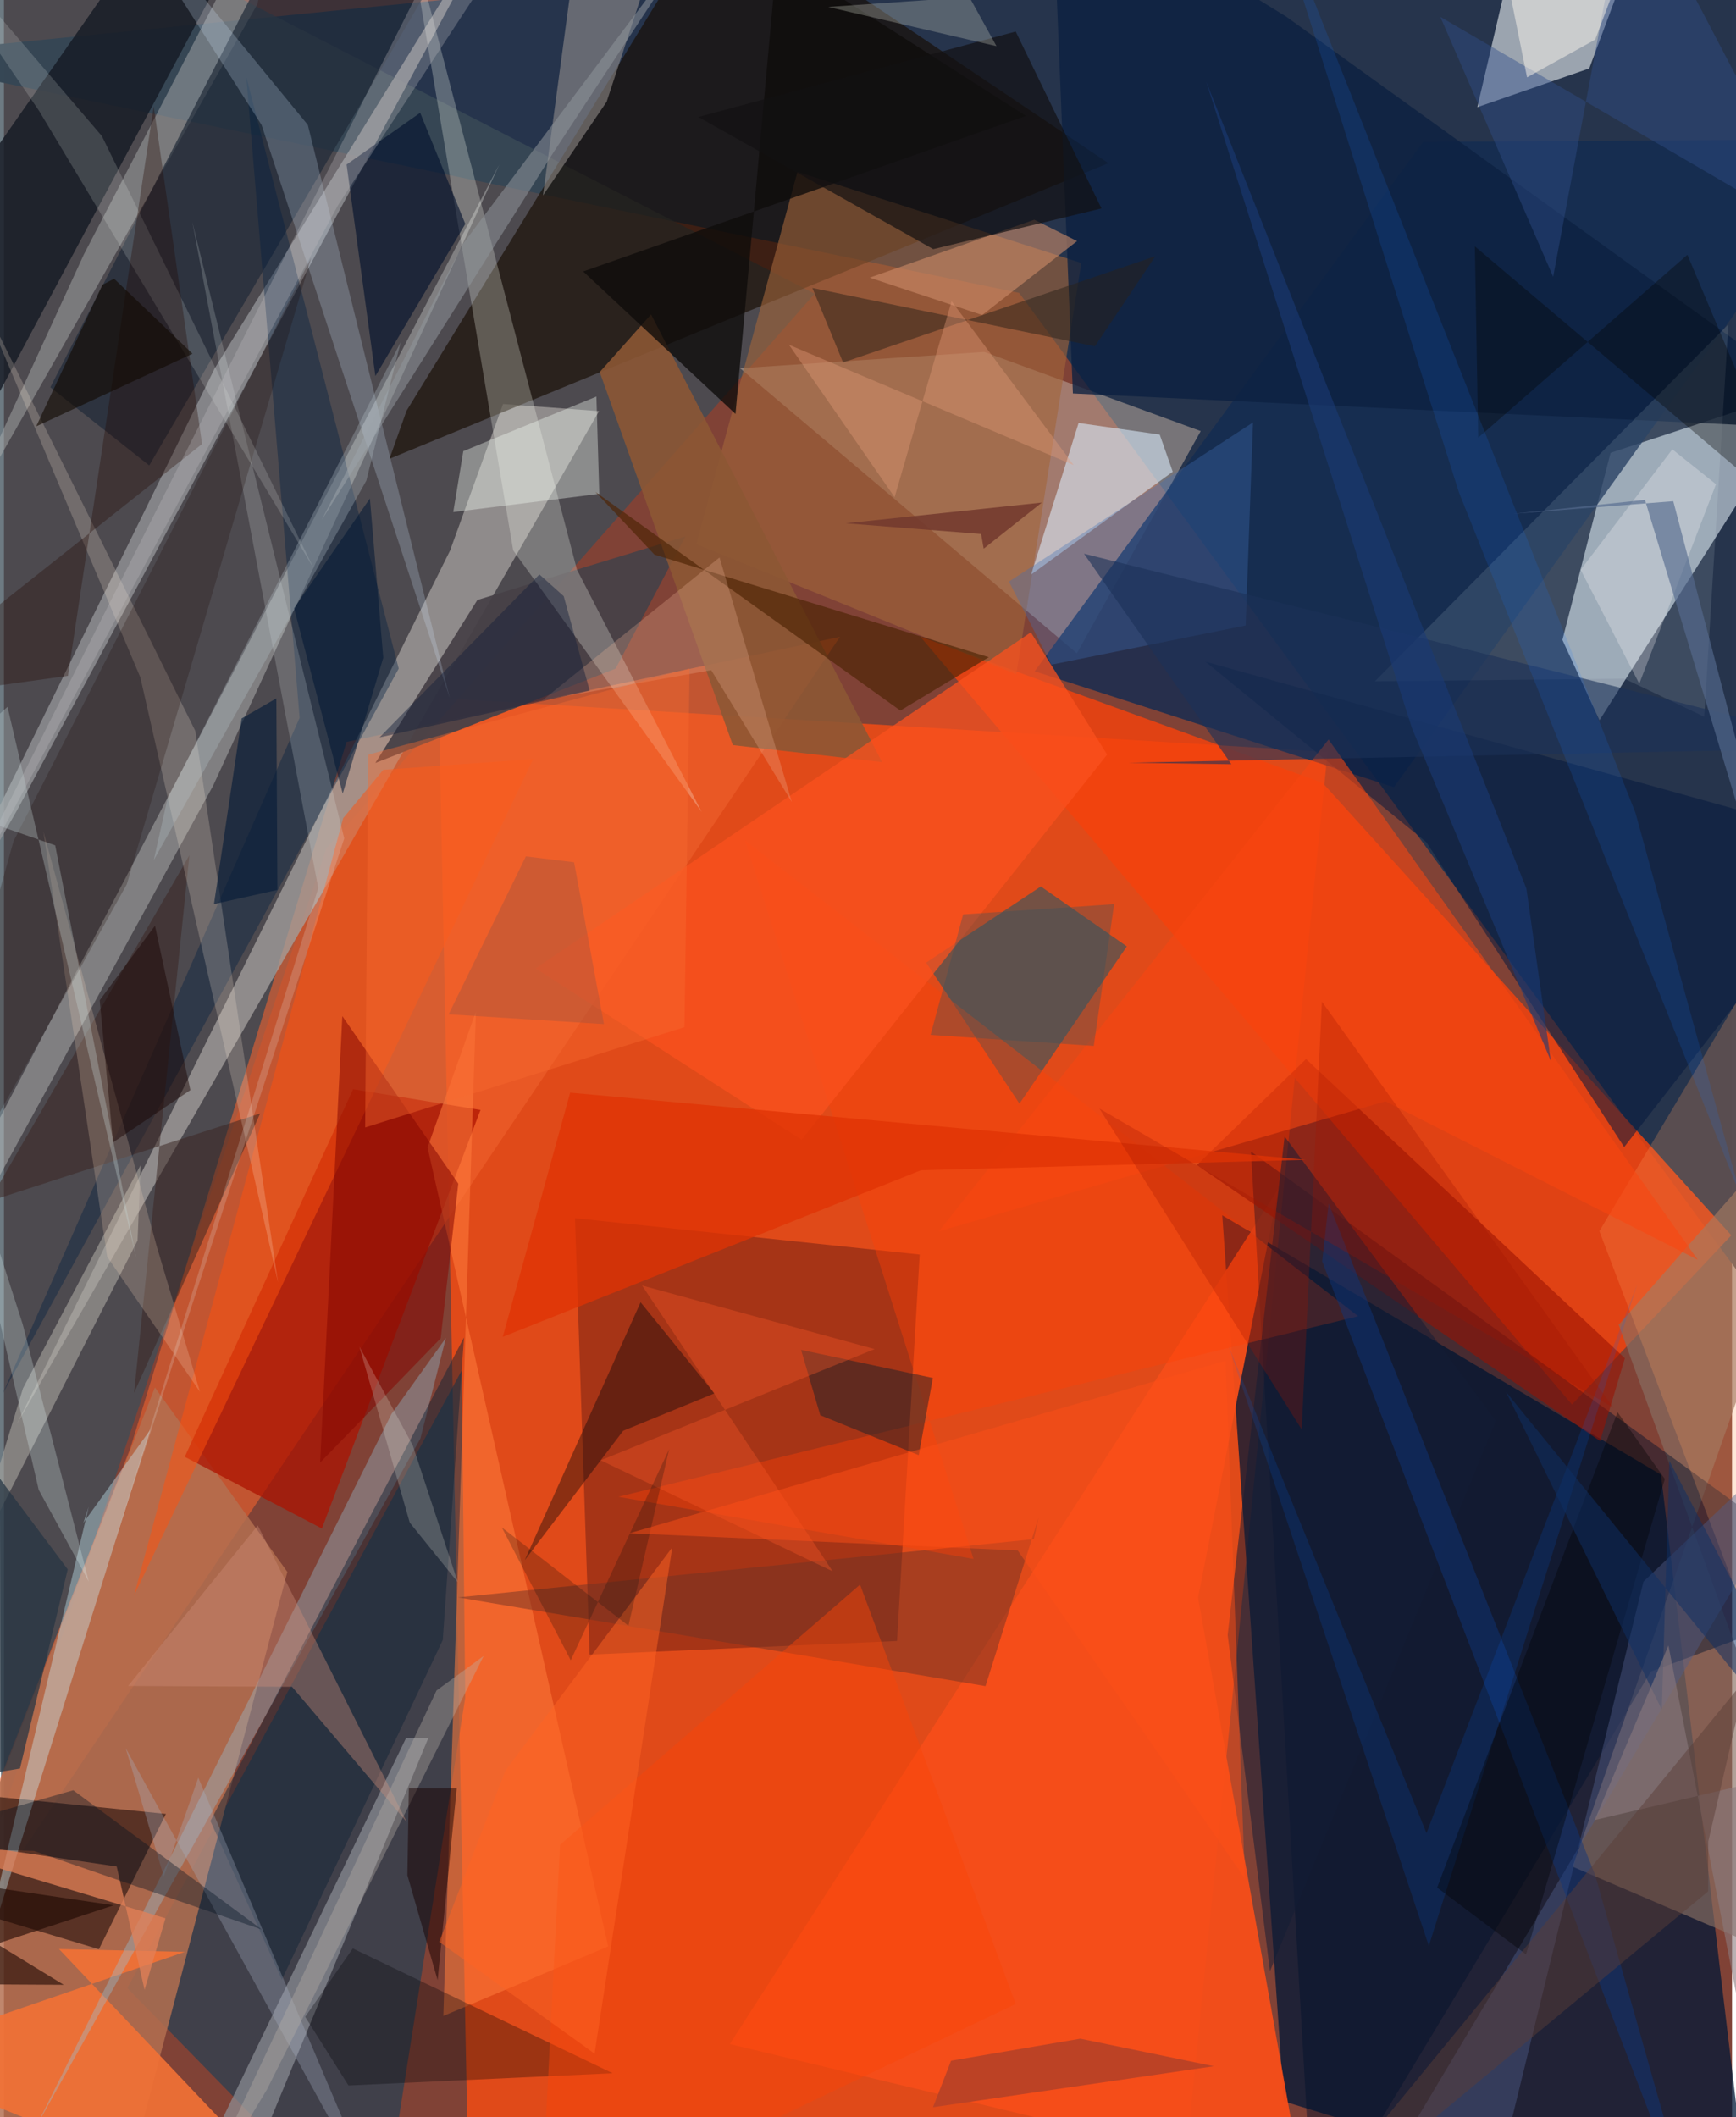 <svg xmlns="http://www.w3.org/2000/svg" width="228" height="278" viewBox="0 0 836 1024"><path fill="#804236" d="M0 0h836v1024H0z"/><path fill="#fb4c11" fill-opacity=".776" d="M210.364 337.578L225.34 1086h342.266l72.748-722.326z"/><path fill="#26344d" fill-opacity=".992" d="M832.85-62L898 695.654 491.124 141.661-62 27.31z"/><path fill="#001836" fill-opacity=".745" d="M846.143 1086L801.61 713.26 589.384 587.814l29.819 428.563z"/><path fill="#f4420d" fill-opacity=".824" d="M443.26 307.88l194.67 70.763L835.66 597.48l-77.087 81.836z"/><path fill="#3b4d58" fill-opacity=".745" d="M155.987 410.298l236.21-268.246L-4.649-62-1.4 879.229z"/><path fill="#e8f4fd" fill-opacity=".561" d="M777.238 219.021l97.298-32.093-102.675 161.458-17.926-38.887z"/><path fill="#ef632e" fill-opacity=".588" d="M61.187 700.315L-50.191 982.951l454.632-674.94-238.712 50.844z"/><path fill="#c0aea1" fill-opacity=".525" d="M519.052 315.97l59.915-107.462-104.75-38.306-118.112 7.905z"/><path fill="#a3a09d" fill-opacity=".765" d="M241.447 195.398l-25.595 70.793L6.23 688.786l281.668-489.942z"/><path fill="#023e5e" fill-opacity=".506" d="M181.318 1086L59.707 961.577l161.735-298.753 1.714 158.283z"/><path fill="#160c01" fill-opacity=".635" d="M534.3 78.917L186.507 221.9l8.27-23.254 151.08-246.503z"/><path fill="#782214" fill-opacity=".557" d="M443.002 606.776l-166.76-17.588 7.08 211.09 148.726-6.569z"/><path fill="#132b52" fill-opacity=".812" d="M498.613 324.681L686.575 68.65 898 67.332 672.409 380.739z"/><path fill="#b47051" fill-opacity=".835" d="M52.939 1080.385L-62 1014.768 73.025 671.067l64.07 89.213z"/><path fill="#dfe6e9" fill-opacity=".631" d="M798.026-50.396L766.924 33.1l-54.159 18.744L739.372-62z"/><path fill="#f54e1a" fill-opacity=".957" d="M577.668 772.69l50.283 282.282-276.807-66.323 265.463-413.8z"/><path fill="#035a72" fill-opacity=".486" d="M491.272 533.784l-45.13-68.197 55.475-36.838 41.6 28.99z"/><path fill="#886e62" fill-opacity=".655" d="M898 507.527L758.852 902.836 898 962.456 781.17 640.763z"/><path fill="#ac1200" fill-opacity=".725" d="M168.906 526.8l-81.44 177.823 66.344 34.657 76.73-202.444z"/><path fill="#a1653a" fill-opacity=".608" d="M334.886 263.221l154.861 62.91 31.442-198.929L383.88 83.084z"/><path fill="#2f1812" fill-opacity=".659" d="M78.35 877.322l-137.986-13.965-2.364 46.85 107.924 32.577z"/><path fill="#c8cbc8" fill-opacity=".416" d="M101.16 380.06L-62 678.104l56.119-130.001L239.617 79.62z"/><path fill="#00102b" fill-opacity=".447" d="M898 770.845l-101.229 37.593-163.239 270.969-30.273-522.434z"/><path fill="#8c9097" fill-opacity=".698" d="M87.344 1062.886l16.48 23.114 101.453-245.317-10.744-.07z"/><path fill="#949598" fill-opacity=".78" d="M-62 511.789l163.928-333.593L250.358-62 6.483 391.639z"/><path fill="#474147" fill-opacity=".945" d="M179.66 369.044l116.258-45.684 33.744-63.893-100.627 30.716z"/><path fill="#141a24" fill-opacity=".8" d="M-62 155.116L89.777-62h42.478L-4.897 194.783z"/><path fill="#fbfef4" fill-opacity=".259" d="M246.36 266.216L194.325-41.35l82.855 316.817 60.376 117.272z"/><path fill="#dbefff" fill-opacity=".565" d="M519.882 204.576l-22.965 73.288 68.51-49.706-6.306-17.96z"/><path fill="#fe7c3c" fill-opacity=".553" d="M228.308 489.32l-23.387 65.653 87.404 386.446-79.766 33.617z"/><path fill="#b1b5b4" fill-opacity=".451" d="M-25.184 261.99L122.66 1.92 134.735-62 38.674 123.039z"/><path fill="#f17136" fill-opacity=".918" d="M-61.604 995.364l149.152-51.318-60.906-1.35L162.442 1086z"/><path fill="#9a1100" fill-opacity=".561" d="M577.088 563.503l52.826-51.28 154.239 144.719-11.974 40.04z"/><path fill="#93c6dd" fill-opacity=".353" d="M201.453 695.812l12.349-48.711-26.335 36.807-172.371 345.518z"/><path fill="#0c2040" fill-opacity=".78" d="M620.464 8.138L898 208.262l-380.875-17.957L506.854-62z"/><path fill="#202a39" fill-opacity=".698" d="M22.427 187.308L124.975-12.204 224.27-38.01l-154 263.133z"/><path fill="#caf3fe" fill-opacity=".38" d="M41.016 728.747l-55.534 234.53 85.33-271.76-32.402 45.019z"/><path fill="#9c9893" fill-opacity=".537" d="M281.842-62l-21.08 156.543 30.806-45.318 18.594-56.74z"/><path fill="#ff520e" fill-opacity=".494" d="M164.107 395.7l19.397-23.38 72.506-5.175L62.953 771.689z"/><path fill="#703326" fill-opacity=".494" d="M498.236 744.445l2.305-10.472-25.7 81.542-255.201-42.912z"/><path fill="#8c5734" fill-opacity=".886" d="M352.594 360.39l-64.378-180.443 24.827-27.865 111.762 216.54z"/><path fill="#ff3f06" fill-opacity=".396" d="M297.172 723.94l171.88 30.052-110.561-347.54L655.119 636.61z"/><path fill="#001d40" fill-opacity=".384" d="M143.027 347.186L-.649 674.15l191.618-350.78-73.717-286.1z"/><path fill="#0f2235" fill-opacity=".475" d="M134.448 957.469l-34.56-76.709 122.656-233.878-10.259 146.365z"/><path fill="#00102b" fill-opacity=".608" d="M165.757 79.58l13.936 102.298 43.49-73.56-21.823-53.763z"/><path fill="#aaa7a1" fill-opacity=".592" d="M64.64 599.977l1.465-36.452L9.221 671.47l-28.491 93.436z"/><path fill="#fb511e" fill-opacity=".745" d="M257.202 468.391l128.709 82.894 147.772-186.311-36.9-59.144z"/><path fill="#ff9e5f" fill-opacity=".235" d="M771.82 595.434l111.204-185.913L898 661.605l-33.46 177.79z"/><path fill="#f3fdf3" fill-opacity=".369" d="M287.999 238.856l-1.384-47.063-64.404 26.424-4.854 29.466z"/><path fill="#03030a" fill-opacity=".384" d="M343.721 673.927l-35.743-44.067-56.027 124.73 47.615-62.58z"/><path fill="#04193e" fill-opacity=".533" d="M783.814 554.8L898 408.13l-316.753-88.107 106.879 87.346z"/><path fill="#4f5d89" fill-opacity=".447" d="M714.526 1086l-62.147-9.08L898 665.542l-104.852 99.417z"/><path fill="#4e2505" fill-opacity=".671" d="M286.113 237.912L433.65 343.683l42.795-25.822L314.7 268.259z"/><path fill="#f4ffff" fill-opacity=".114" d="M663.236 329.503l120.66-1.276 38.644 18.425 11.697-189.818z"/><path fill="#3a2622" fill-opacity=".522" d="M-7.182 581.03l96.885-167.342-26.759 259.97 61.001-135.12z"/><path fill="#031d2c" fill-opacity=".424" d="M442.536 703.812l-47.623-19.317-9.288-31.612 63.76 13.591z"/><path fill="#f94610" fill-opacity=".576" d="M819.41 609.32l-151.085-76.654-216.056 62.914 188.533-237.89z"/><path fill="#121c35" fill-opacity=".514" d="M619.536 549.693l102.276 137.464-109.348 266.228-20.473-162.588z"/><path fill="#d2ebfe" fill-opacity=".22" d="M215.684 337.672L124.633 60.46 46.633-62 147 60.414z"/><path fill="#416fb6" fill-opacity=".337" d="M604.259 204.312l-3.556 98.213-93.992 18.948-20.53-40.195z"/><path fill="#ffebdb" fill-opacity=".208" d="M65.984 327.63l66.62 292.638-40.05-266.774-106.167-214.22z"/><path fill="#0f0c0b" fill-opacity=".788" d="M373.98-20.902l120.433 76.958L280.22 131.3l73.68 68.917z"/><path fill="#e38057" fill-opacity=".749" d="M68.026 962.406l-13.487-59.66L-62 885.658 78.141 927.81z"/><path fill="#850600" fill-opacity=".525" d="M163.7 491.471l-10.75 215.941 58.344-60.14 8.494-74.782z"/><path fill="#cd8b69" fill-opacity=".596" d="M519.15 116.61l-20.72-10.33-79.606 28.005 54.41 18.093z"/><path fill="#fddbbc" fill-opacity=".212" d="M73.77 602.332L94.8 673.14l-44.853-65.275L19.08 402.2z"/><path fill="#eef4f9" fill-opacity=".184" d="M52.905 747.969L152.06 429.52 91.114 107.316l73.51 298.177z"/><path fill="#bc4326" fill-opacity=".996" d="M458.184 996.701l62.535-10.66 64.565 13.325-135.849 19.82z"/><path fill="#edb597" fill-opacity=".275" d="M346.178 269.618l34.97 118.308-38.99-63.796-81.608 14.543z"/><path fill="#000005" fill-opacity=".302" d="M294.494 1002.753l-125.734-60.35-23.035 33.06 20.953 33.194z"/><path fill="#d08f7a" fill-opacity=".38" d="M139.347 815.83l55.544 65.452-72.094-143.488-62.741 77.638z"/><path fill="#1a0600" fill-opacity=".231" d="M148.632 124.58l-144 282.274L-62 645.586 59.42 427.728z"/><path fill="#121012" fill-opacity=".69" d="M449.557 120.514l81.408-19.7-41.507-85.555-153.525 41.334z"/><path fill="#df3404" fill-opacity=".765" d="M443.581 566.025L241.31 646.583l32.605-118.104 355.847 32.47z"/><path fill="#f9fffd" fill-opacity=".157" d="M16.974 53.607l132.971 221.466L47.368 65.807-62-62z"/><path fill="#90969b" fill-opacity=".537" d="M153.723 251.484l68.436-133.663L339.315-38.263l-73.36 111.8z"/><path fill="#bcbdb3" fill-opacity=".333" d="M508.347-4.255l-47.934-9.153L480.16 22.32 398.667 3.358z"/><path fill="#2f4e89" fill-opacity=".431" d="M749.466 133.884L694.87 8.158 879.31 115.64 786.13-62z"/><path fill="#a9b3c7" fill-opacity=".302" d="M184.846 1074.452L94.008 859.808l-16.684 47.78-18.462-62.153z"/><path fill="#220800" fill-opacity=".329" d="M95.838 214.752L72.444 51.492 30.972 326.864l-92.852 12.912z"/><path fill="#0f367a" fill-opacity=".475" d="M637.728 610.082l3.111-28.058L769.756 906.84 820.549 1086z"/><path fill="#f94507" fill-opacity=".459" d="M489.437 969.234l-75.279-202.83-145.132 125.872-9.57 186.797z"/><path fill="#1c3157" fill-opacity=".596" d="M593.786 369.628l-71.285-101.825L898 361.635l-354.17 7.282z"/><path fill="#c6c4c6" fill-opacity=".278" d="M267.141-62L161.585 99.278-62 515.67 229.705-62z"/><path fill="#001220" fill-opacity=".376" d="M33.53 865.882L-62 893.234l76.44 1.982 110.362 38.072z"/><path fill="#050400" fill-opacity=".337" d="M713.201 211.68l-1.623-92.53 157.31 133.255L814.4 123.23z"/><path fill="#c7d6d5" fill-opacity=".31" d="M64.005 608.619L1.723 341.886l-47.32 42.502 70.377 24.478z"/><path fill="#b7c5cd" fill-opacity=".294" d="M191.897 165.534l-16.585 66.916L72.488 415.979l6.64-29.754z"/><path fill="#1b0601" fill-opacity=".584" d="M53.055 921.52L-62 904.455l90.916 55.52-90.916-.509z"/><path fill="#fffdfb" fill-opacity=".263" d="M828.241 234.202l-37.117 96.46-28.364-55.074 44.355-58.25z"/><path fill="#b9b1ab" fill-opacity=".361" d="M232.056 800.945l-104.788 209.597-39.28 65.315 121.281-258.239z"/><path fill="#273643" fill-opacity=".737" d="M-62 866.77l58.807-153.248 34.044 45.531-23.102 96.313z"/><path fill="#f3efe6" fill-opacity=".533" d="M769.796 19.17l15.065-40.038-67.578-38.455 19.544 96.736z"/><path fill="#f8f9e7" fill-opacity=".204" d="M219.56 765.278l-23.252-28.833-24.35-85.115 25.777 47.688z"/><path fill="#f9692f" fill-opacity=".408" d="M331.684 323.303l-2.478 173.51-154.462 48.492 1.474-180.29z"/><path fill="#071d38" fill-opacity=".643" d="M131.777 337.773l-16.78 9.708-13.395 89.773 30.69-6.82z"/><path fill="#170200" fill-opacity=".494" d="M209.795 957.725l-14.62-50.712.684-41.996 23.182-.042z"/><path fill="#e9fbfc" fill-opacity=".247" d="M41.057 765l-24.233-44.396-46.39-200.44L9.088 640.555z"/><path fill="#066bf9" fill-opacity=".145" d="M592.348 650.739l95.835 235.886 101.99-265.554-100.858 320.1z"/><path fill-opacity=".357" d="M693.329 912.952l42.994 32.322 67.149-229.953-22.868-32.3z"/><path fill="#1978ff" fill-opacity=".145" d="M789.255 393.044L609.031-62l94.833 300.101 136.49 340.923z"/><path fill="#335360" fill-opacity=".329" d="M448.27 500.546l78.95 5.315 9.848-68.545-73.043 4.947z"/><path fill="#2a2119" fill-opacity=".494" d="M557.001 123.929l-151.065 51.39-14.836-36.046 136.667 28.24z"/><path fill="#e59d7a" fill-opacity=".38" d="M517.518 224.967l-137.759-58.212 51.105 73.73 27.567-94.79z"/><path fill="#1b3b76" fill-opacity=".588" d="M736.515 429.814l11.836 83.356-67.181-160.917L581.648 39.59z"/><path fill="#556b8e" fill-opacity=".647" d="M807.567 242.42L898 586.702 793.871 241.777l-63.633 6.737z"/><path fill="#141f39" fill-opacity=".455" d="M259.036 277.83l11.76 10.527 12.56 45.677-101.663 22.624z"/><path fill="#a11400" fill-opacity=".271" d="M637.582 484.475l-9.77 206.899-97.859-155.192 248.61 144.658z"/><path fill="#fc5928" fill-opacity=".337" d="M288.694 706.309l132.5-53.801-112.473-30.743 92.162 138.214z"/><path fill="#8e5145" fill-opacity=".337" d="M215.108 490.61l37.375-76.41 23.334 2.835 14.447 78.29z"/><path fill="#72392e" fill-opacity=".859" d="M473.97 265.375l-1.25-7.09-65.474-5.183 94.877-10.029z"/><path fill="#ff6424" fill-opacity=".494" d="M323.306 748.407l-80.712 107.988-32.028 82.83 75.165 54.06z"/><path fill="#001733" fill-opacity=".537" d="M183.503 318.14l-6.468-77.048-36.687 53.094 23.54 89.642z"/><path fill="#050b0c" fill-opacity=".224" d="M240.843 738.762l33.356 64.27 47.608-102.137-19.709 85.426z"/><path fill="#fe4f18" fill-opacity=".486" d="M591.016 658.111l9.293 250.473-109.884-158.687-187.817-8.324z"/><path fill="#120901" fill-opacity=".6" d="M15.596 206.23l32.03-68.482 5.649-2.95 37.939 36.272z"/><path fill="#0e2f63" fill-opacity=".514" d="M805.684 706.554l-3.67 120.324-75.34-153.657L898 883.733z"/><path fill="#8b7a7d" fill-opacity=".592" d="M769.564 880.285l35.665-84.43L861.667 1086 898 850.176z"/><path fill="#5b3e37" fill-opacity=".478" d="M824.51 890.595l-.089 24.213L617.867 1086l224.89-274.166z"/><path fill="#190400" fill-opacity=".459" d="M52.779 552.55l-6.448-68.77 26.735-36.042 17.115 79.507z"/></svg>
